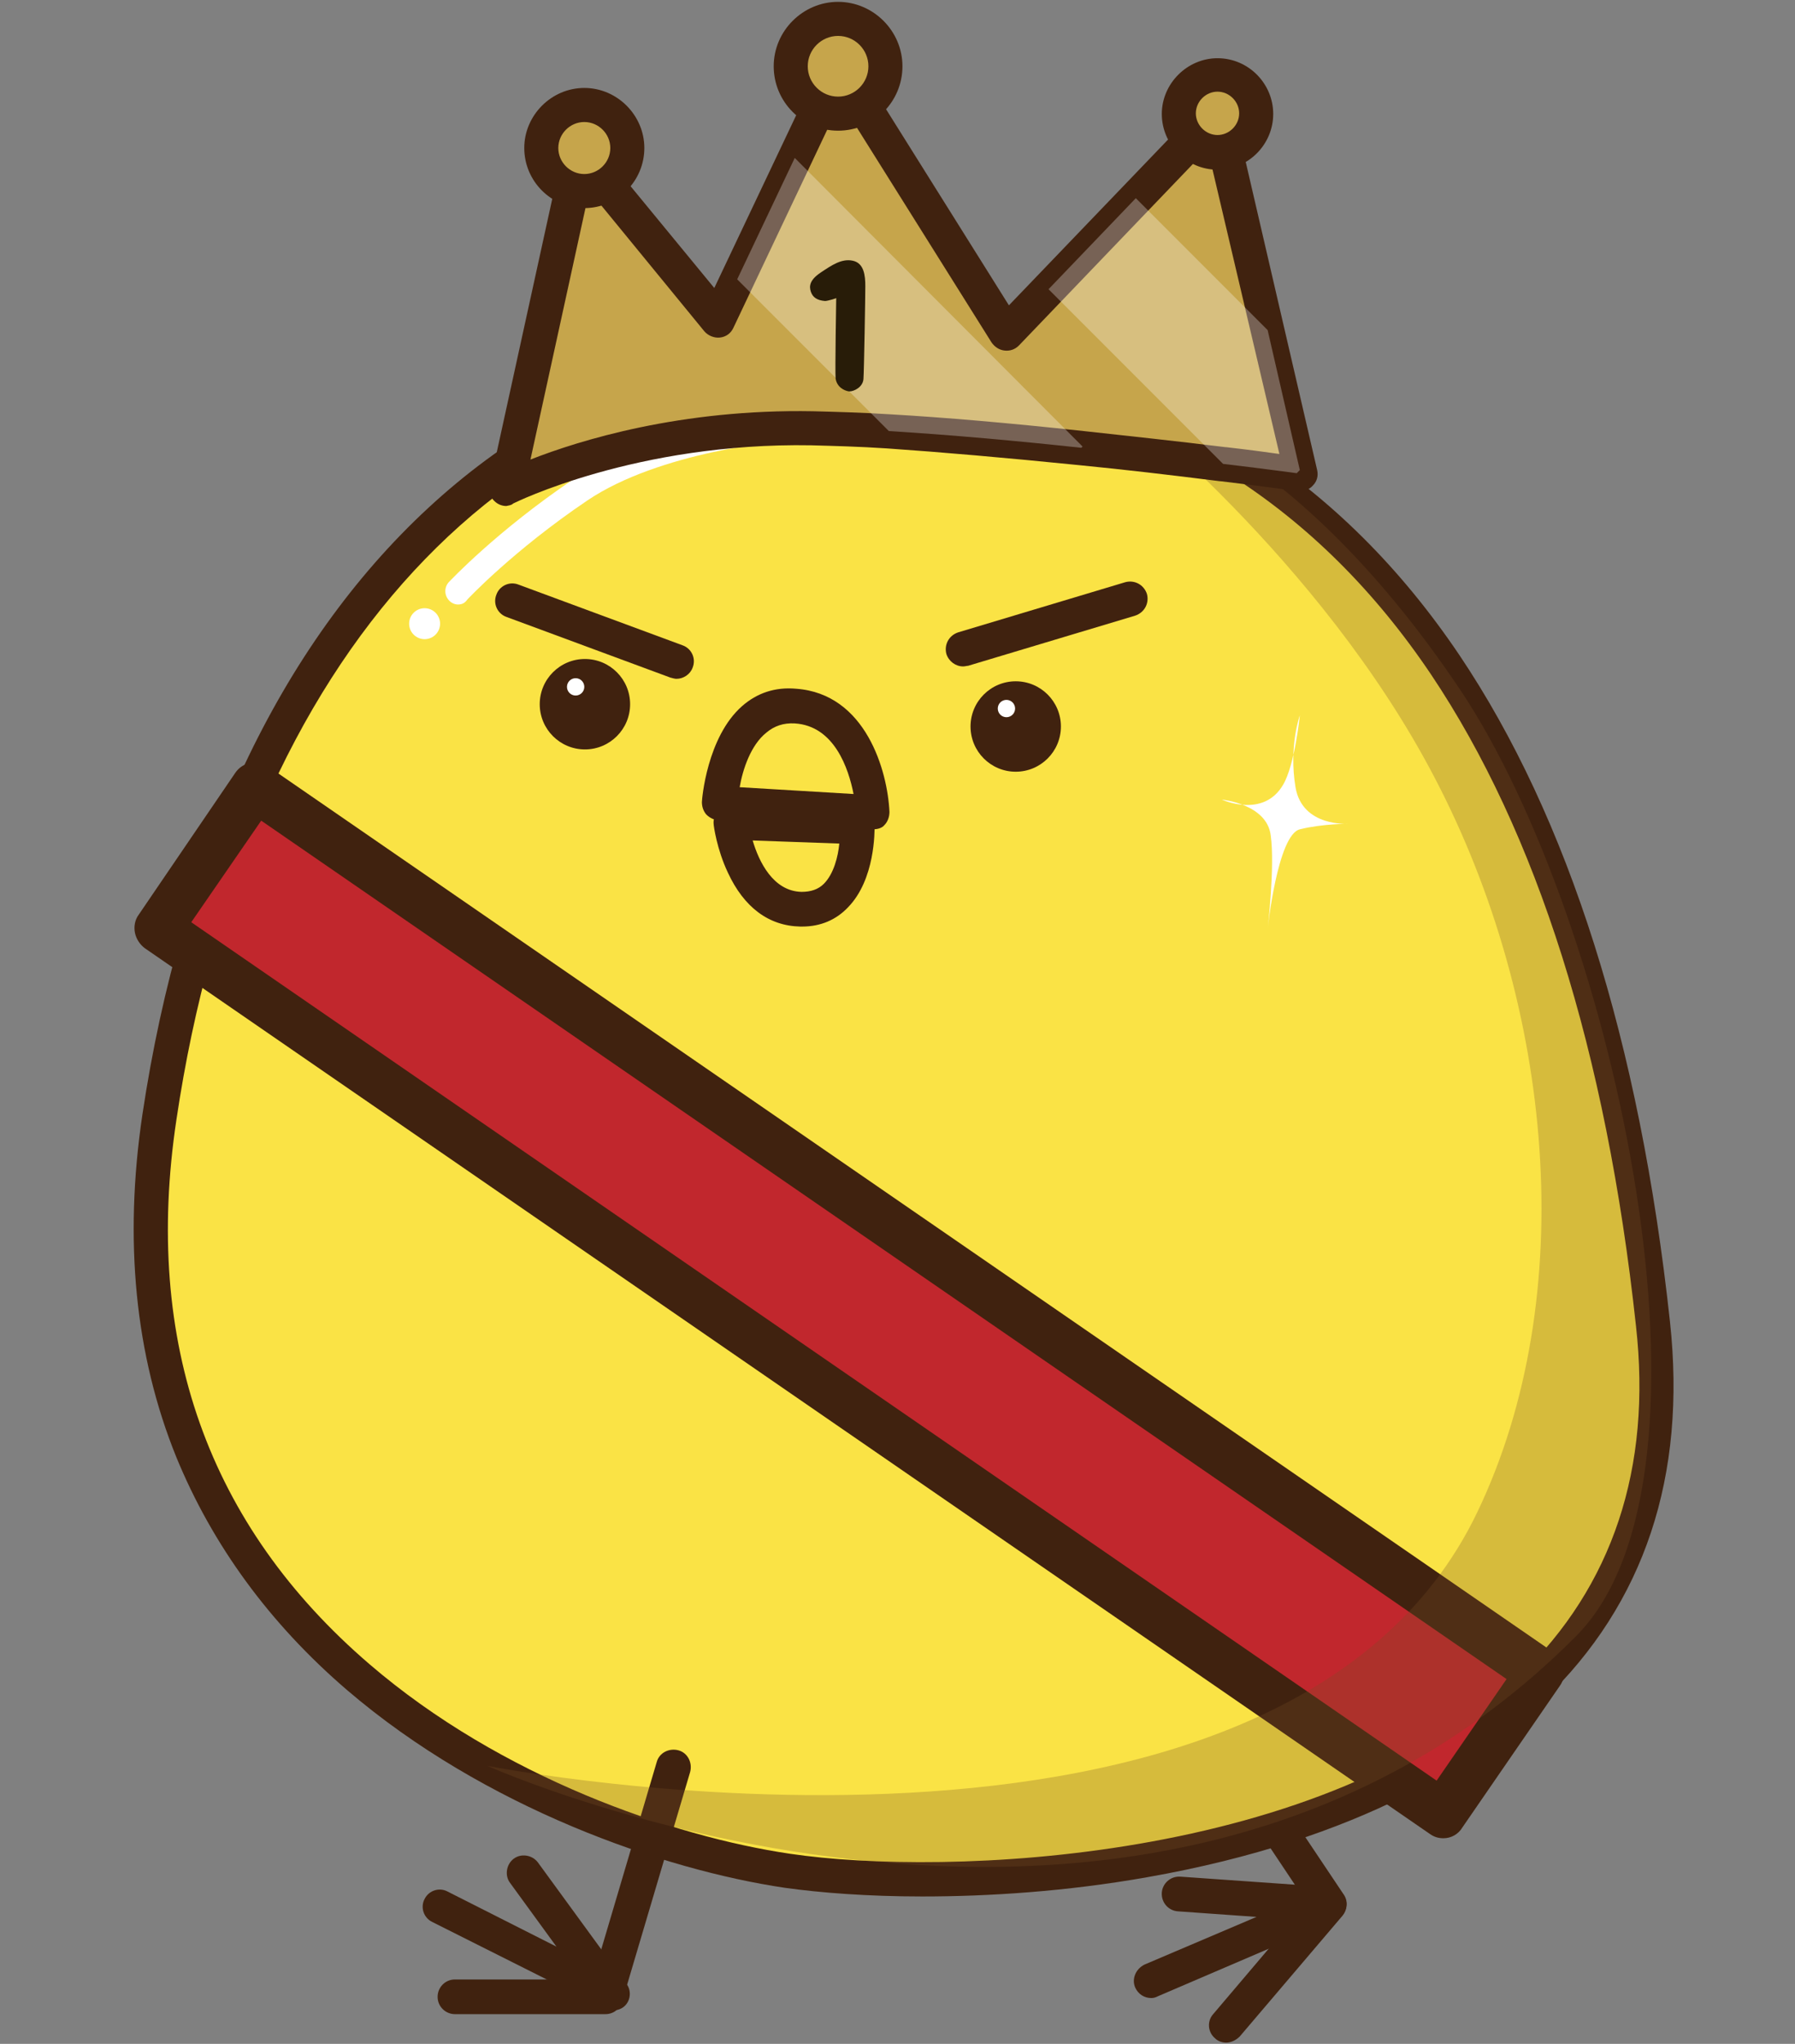 <?xml version="1.0" encoding="utf-8"?>
<!-- Generator: Adobe Illustrator 22.1.0, SVG Export Plug-In . SVG Version: 6.00 Build 0)  -->
<svg version="1.1" id="圖層_1" xmlns="http://www.w3.org/2000/svg" xmlns:xlink="http://www.w3.org/1999/xlink" x="0px" y="0px"
	 viewBox="0 0 290 330" style="enable-background:new 0 0 290 330;" xml:space="preserve">
<rect x="0" y="0" width="290" height="330" fill="#808080" stroke="none"/>
<style type="text/css">
	.st0{fill:#40220F;}
	.st1{fill:#FAE345;}
	.st2{fill:#C1272D;}
	.st3{fill:#FFFFFF;}
	.st4{opacity:0.27;}
	.st5{fill:#754C24;}
	.st6{fill:#C6A54B;}
	.st7{opacity:0.29;}
	.st8{fill:#281C08;}
</style>
<g>
	<g>
		<g>
			<g>
				<g>
					<path class="st0" d="M198.1,329.8c-0.6,0-1.3-0.2-1.8-0.7c-1.2-1-1.3-2.8-0.3-3.9l15.2-17.9l-21.7-32.5c-0.9-1.3-0.5-3,0.8-3.9
						s3-0.5,3.9,0.8l22.9,34.2c0.7,1,0.6,2.4-0.2,3.4l-16.6,19.5C199.7,329.4,198.9,329.8,198.1,329.8z"/>
				</g>
				<g>
					<path class="st0" d="M186,322.6c-1.1,0-2.1-0.6-2.6-1.7c-0.6-1.4,0.1-3,1.5-3.7l18.1-7.7l-12.7-0.9c-1.5-0.1-2.7-1.4-2.6-3
						c0.1-1.5,1.4-2.7,3-2.6l24.2,1.7c1.3,0.1,2.3,1,2.6,2.3c0.2,1.3-0.5,2.5-1.7,3l-28.7,12.3C186.7,322.5,186.4,322.6,186,322.6z"
						/>
				</g>
			</g>
			<g>
				<path class="st1" d="M157,58.6c66.8,10,100.6,68.6,110.1,155.2c9.4,86.6-103,93.8-139.9,88.3s-114-37.3-101.4-121.7
					S90.2,48.6,157,58.6z"/>
				<path class="st0" d="M149,306.2c-8.8,0-16.5-0.6-22.2-1.4c-19.6-2.9-48.5-12.9-70.7-31.9c-12.6-10.8-21.8-23.5-27.6-37.6
					C21.8,218.8,20,200.2,23,180c6.3-42,22.2-75.8,46.2-98s54.5-31.3,88.2-26.2c33,4.9,59.4,21.8,78.4,50
					c17.6,26.2,29.1,62.4,34,107.6c2.7,24.9-4.1,45.5-20.4,61.1c-10.1,9.7-29.4,22.5-64.1,28.6C172.3,305.4,159.7,306.2,149,306.2z
					 M139.7,60c-57.2,0-100,45.6-111.2,120.8c-5.4,35.9,5.1,65.5,31.2,87.9c21.3,18.3,49,27.8,67.9,30.6c24.9,3.7,86.4,1.6,118-28.8
					c14.9-14.4,21.3-33.4,18.7-56.5c-4.8-44.3-16-79.6-33.1-105.1C213.1,82,188,66,156.6,61.3C150.8,60.5,145.2,60,139.7,60z"/>
			</g>
			<g>
				<g>
					<path class="st0" d="M73.5,325.2c-1.5,0-2.8-1.2-2.8-2.8c0-1.5,1.2-2.8,2.8-2.8h22.2l10.4-35.1c0.4-1.5,2-2.3,3.5-1.9
						s2.3,2,1.9,3.5l-11,37.1c-0.4,1.2-1.4,2-2.7,2L73.5,325.2L73.5,325.2z"/>
				</g>
				<g>
					<path class="st0" d="M99,324.6c-0.4,0-0.9-0.1-1.3-0.3l-27.9-14c-1.4-0.7-1.9-2.4-1.2-3.7c0.7-1.4,2.4-1.9,3.7-1.2l17.6,8.9
						L82.4,304c-0.9-1.2-0.6-3,0.6-3.9s3-0.6,3.9,0.6l14.3,19.6c0.8,1,0.7,2.5-0.1,3.4C100.6,324.3,99.8,324.6,99,324.6z"/>
				</g>
			</g>
			<g>
				<path class="st0" d="M155.6,107.6c-1.2,0-2.3-0.8-2.7-2c-0.4-1.5,0.4-3,1.9-3.5l27-8.1c1.5-0.4,3,0.4,3.5,1.9
					c0.4,1.5-0.4,3-1.9,3.5l-27,8.1C156.2,107.5,155.9,107.6,155.6,107.6z"/>
			</g>
			<g>
				<path class="st0" d="M109.3,109.6c-0.3,0-0.6-0.1-1-0.2l-26.5-9.8c-1.4-0.5-2.2-2.1-1.6-3.6c0.5-1.4,2.1-2.2,3.6-1.6l26.5,9.8
					c1.4,0.5,2.2,2.1,1.6,3.6C111.5,108.9,110.4,109.6,109.3,109.6z"/>
			</g>
			<g>
				<circle class="st0" cx="164.1" cy="117.3" r="7.3"/>
			</g>
			<g>
				<circle class="st0" cx="94.5" cy="113.7" r="7.3"/>
			</g>
			<g>
				<g>
					<path class="st1" d="M116.3,129.7c0,0,1.1-16.5,12.2-15.7c11.8,0.8,12.5,17.2,12.5,17.2L116.3,129.7z"/>
					<path class="st0" d="M141,133.9c-0.1,0-0.1,0-0.2,0l-24.8-1.5c-0.7,0-1.4-0.4-1.9-0.9c-0.5-0.6-0.7-1.3-0.7-2
						c0-0.4,0.8-10.5,6.5-15.5c2.4-2.1,5.3-3.1,8.7-2.8c11.3,0.8,14.8,13.3,15.1,19.9c0,0.8-0.3,1.6-0.8,2.1
						C142.5,133.7,141.8,133.9,141,133.9z M119.5,127.1l18.4,1.1c-0.8-4.1-3.1-11-9.5-11.4c-1.8-0.1-3.3,0.4-4.6,1.5
						C121.3,120.3,120,124.2,119.5,127.1z"/>
				</g>
				<g>
					<path class="st1" d="M138.6,133.4l-20.5-0.6c0,0,1.7,13.8,11.3,14C139,147,138.6,133.4,138.6,133.4z"/>
					<path class="st0" d="M129.6,149.6c-0.1,0-0.2,0-0.3,0c-5.1-0.1-9.1-3.1-11.7-8.7c-1.8-3.8-2.3-7.6-2.3-7.8
						c-0.1-0.8,0.2-1.6,0.7-2.2c0.5-0.6,1.3-0.9,2.1-0.9l20.5,0.6c1.5,0,2.6,1.2,2.7,2.7c0,0.9,0.1,8.7-4.3,13.2
						C135.1,148.5,132.6,149.6,129.6,149.6z M121.6,135.7c1,3.4,3.3,8.2,7.9,8.3c1.5,0,2.7-0.4,3.6-1.3c1.6-1.6,2.3-4.4,2.5-6.5
						L121.6,135.7z"/>
				</g>
			</g>
			<g>
				<g>
					
						<rect x="123.4" y="83.9" transform="matrix(0.567 -0.824 0.824 0.567 -113.498 203.825)" class="st2" width="27.7" height="252.1"/>
					<path class="st0" d="M233.2,296.8c-0.8,0-1.5-0.2-2.2-0.7l-207.6-143c-0.8-0.6-1.4-1.5-1.6-2.5s0-2.1,0.6-2.9L38,124.8
						c1.2-1.8,3.6-2.2,5.4-1l207.6,143c0.8,0.6,1.4,1.5,1.6,2.5c0.2,1,0,2.1-0.6,2.9L236.3,295C235.6,296.2,234.4,296.8,233.2,296.8
						z M30.9,148.9l201.2,138.6l11.3-16.4L42.2,132.5L30.9,148.9z"/>
				</g>
			</g>
			<g>
				<circle class="st3" cx="162.6" cy="114.4" r="1.4"/>
			</g>
			<g>
				<circle class="st3" cx="93" cy="110.9" r="1.4"/>
			</g>
			<g>
				<path class="st1" d="M126.4,69.3c0,0-20.3,1.6-32.6,10S74,95.6,74,95.6"/>
				<path class="st3" d="M74,97.6c-0.5,0-1-0.2-1.4-0.6c-0.8-0.8-0.9-2.1-0.1-3c0.3-0.3,7.7-8.2,20.1-16.6
					c12.6-8.6,32.8-10.2,33.6-10.3c1.1-0.1,2.2,0.8,2.2,1.9c0.1,1.1-0.8,2.2-1.9,2.2c-0.2,0-19.9,1.7-31.6,9.6
					c-12,8.1-19.3,15.9-19.4,16C75.1,97.4,74.6,97.6,74,97.6z"/>
			</g>
			<g>
				<circle class="st3" cx="68.6" cy="100.7" r="2.5"/>
			</g>
		</g>
	</g>
	<g class="st4">
		<path class="st5" d="M180.2,64.4c0,0,33.1,25.7,51.6,61.2c19.2,36.7,23.6,83.6,6.9,118.5c-31.7,66.3-160,41-160,41
			s107.3,48.2,176-21C280.3,238.3,261,149,236,111.5C207.2,68.5,180.2,64.4,180.2,64.4z"/>
	</g>
	<g>
		<path class="st3" d="M210,115.5c0,0-0.8,8-2.7,11.2c-3.2,5.5-9.9,2.4-9.9,2.4s7.3,0.7,7.9,5.8c0.7,5-0.5,15.1-0.5,15.1
			s1.6-15.2,5.2-16.1c3.6-0.9,7.9-0.9,7.9-0.9s-7.5,0.6-8.6-5.9C208.2,120.5,210,115.5,210,115.5z"/>
	</g>
	<g>
		<g>
			<path class="st6" d="M210.2,76.6c0,0-0.2,0-0.7-0.1c-1.6-0.2-5.9-0.8-11.9-1.5l0,0c-6.2-0.8-14.3-1.7-22.9-2.6
				c-10.2-1.1-21.2-2.1-31.1-2.7c-4.4-0.3-8.6-0.4-12.3-0.5c-29.4-0.5-49.5,9.7-49.5,9.7l10.6-48.3l1.3-6l4.3,5.2l18,21.9l3.1-6.6
				l9.3-19.6l3.8-8l3.3-6.9l4.1,6.5l23.1,36.7l6.8-7.1l14-14.7l8.8-9.2l4.3-4.5l1.4,6.1l6.7,28.8l5.3,22.7L210.2,76.6z"/>
			<path class="st0" d="M81.8,81.7c-0.6,0-1.2-0.2-1.7-0.6c-0.9-0.7-1.2-1.7-1-2.8L91,24c0.2-1,1-1.9,2.1-2.1c1-0.2,2.1,0.1,2.8,0.9
				l19.5,23.7L133,9.4c0.4-0.9,1.3-1.5,2.3-1.6s2,0.4,2.5,1.3L163,49.3l31.6-32.9c0.7-0.7,1.8-1,2.7-0.8c1,0.3,1.7,1.1,2,2.1
				l13.5,58.2c0.2,0.9,0,1.8-0.7,2.5c-0.6,0.7-1.6,1-2.5,0.9c0,0-0.2,0-0.6-0.1c-1.6-0.2-5.9-0.8-11.8-1.5c0,0,0,0-0.1,0
				c-7.9-1-15.6-1.9-22.8-2.6c-11.9-1.2-22.3-2.1-31-2.7c-4.5-0.3-8.7-0.4-12.2-0.5c-28.3-0.5-48,9.3-48.2,9.4
				C82.6,81.6,82.2,81.6,81.8,81.7z M95.2,30.8l-9.5,43.4c7.9-3.1,24.3-8.2,45.7-7.8c3.6,0.1,7.8,0.2,12.5,0.5
				c8.7,0.5,19.2,1.4,31.2,2.7c7.2,0.8,14.9,1.6,22.9,2.6c0,0,0,0,0.1,0c3.5,0.4,6.5,0.8,8.6,1.1L195.1,24l-30.5,31.8
				c-0.6,0.6-1.4,0.9-2.3,0.8c-0.9-0.1-1.6-0.6-2.1-1.3l-24.4-38.9l-17.3,36.5c-0.4,0.9-1.2,1.5-2.2,1.6c-0.9,0.1-1.9-0.3-2.5-1
				L95.2,30.8z"/>
		</g>
		<g>
			<circle class="st6" cx="135.4" cy="10.7" r="7.7"/>
			<path class="st0" d="M135.4,21.1c-5.8,0-10.4-4.7-10.4-10.4s4.7-10.4,10.4-10.4s10.4,4.7,10.4,10.4S141.2,21.1,135.4,21.1z
				 M135.4,5.8c-2.7,0-4.9,2.2-4.9,4.9s2.2,4.9,4.9,4.9s4.9-2.2,4.9-4.9S138.1,5.8,135.4,5.8z"/>
		</g>
		<g>
			<circle class="st6" cx="94.4" cy="23.9" r="7"/>
			<path class="st0" d="M94.4,33.6c-5.4,0-9.7-4.4-9.7-9.7s4.4-9.7,9.7-9.7s9.7,4.4,9.7,9.7S99.8,33.6,94.4,33.6z M94.4,19.7
				c-2.3,0-4.2,1.9-4.2,4.2s1.9,4.2,4.2,4.2s4.2-1.9,4.2-4.2S96.7,19.7,94.4,19.7z"/>
		</g>
		<g>
			<circle class="st6" cx="196.7" cy="18.3" r="6.3"/>
			<path class="st0" d="M196.7,27.4c-5,0-9-4.1-9-9s4.1-9,9-9c5,0,9,4.1,9,9S201.7,27.4,196.7,27.4z M196.7,14.8
				c-1.9,0-3.5,1.6-3.5,3.5s1.6,3.5,3.5,3.5s3.5-1.6,3.5-3.5S198.6,14.8,196.7,14.8z"/>
		</g>
	</g>
	<g class="st7">
		<path class="st3" d="M174.9,72.1l-0.2,0.2c-10.2-1.1-21.2-2.1-31.1-2.7l-24.5-24.5l9.3-19.6L174.9,72.1z"/>
	</g>
	<g class="st7">
		<path class="st3" d="M210,75.9l-0.5,0.5c-1.6-0.2-5.9-0.8-11.9-1.5l0,0l-28.2-28.2L183.5,32l21.3,21.3L210,75.9z"/>
	</g>
</g>
<g>
	<path class="st8" d="M131,47.1c-0.3-0.9-0.2-1.9,1.6-3.1c1.8-1.2,3.4-2.3,5.2-1.9c1.8,0.4,2,2.4,2,4.1c0,1.6-0.2,13.7-0.3,15
		s-1.5,2-2.3,2c-0.8-0.1-2-0.7-2.2-2.1c-0.1-1.2,0.1-13,0.1-13c0.3,0-1.4,0.5-1.8,0.5C132,48.5,131.3,48,131,47.1z"/>
</g>
</svg>
